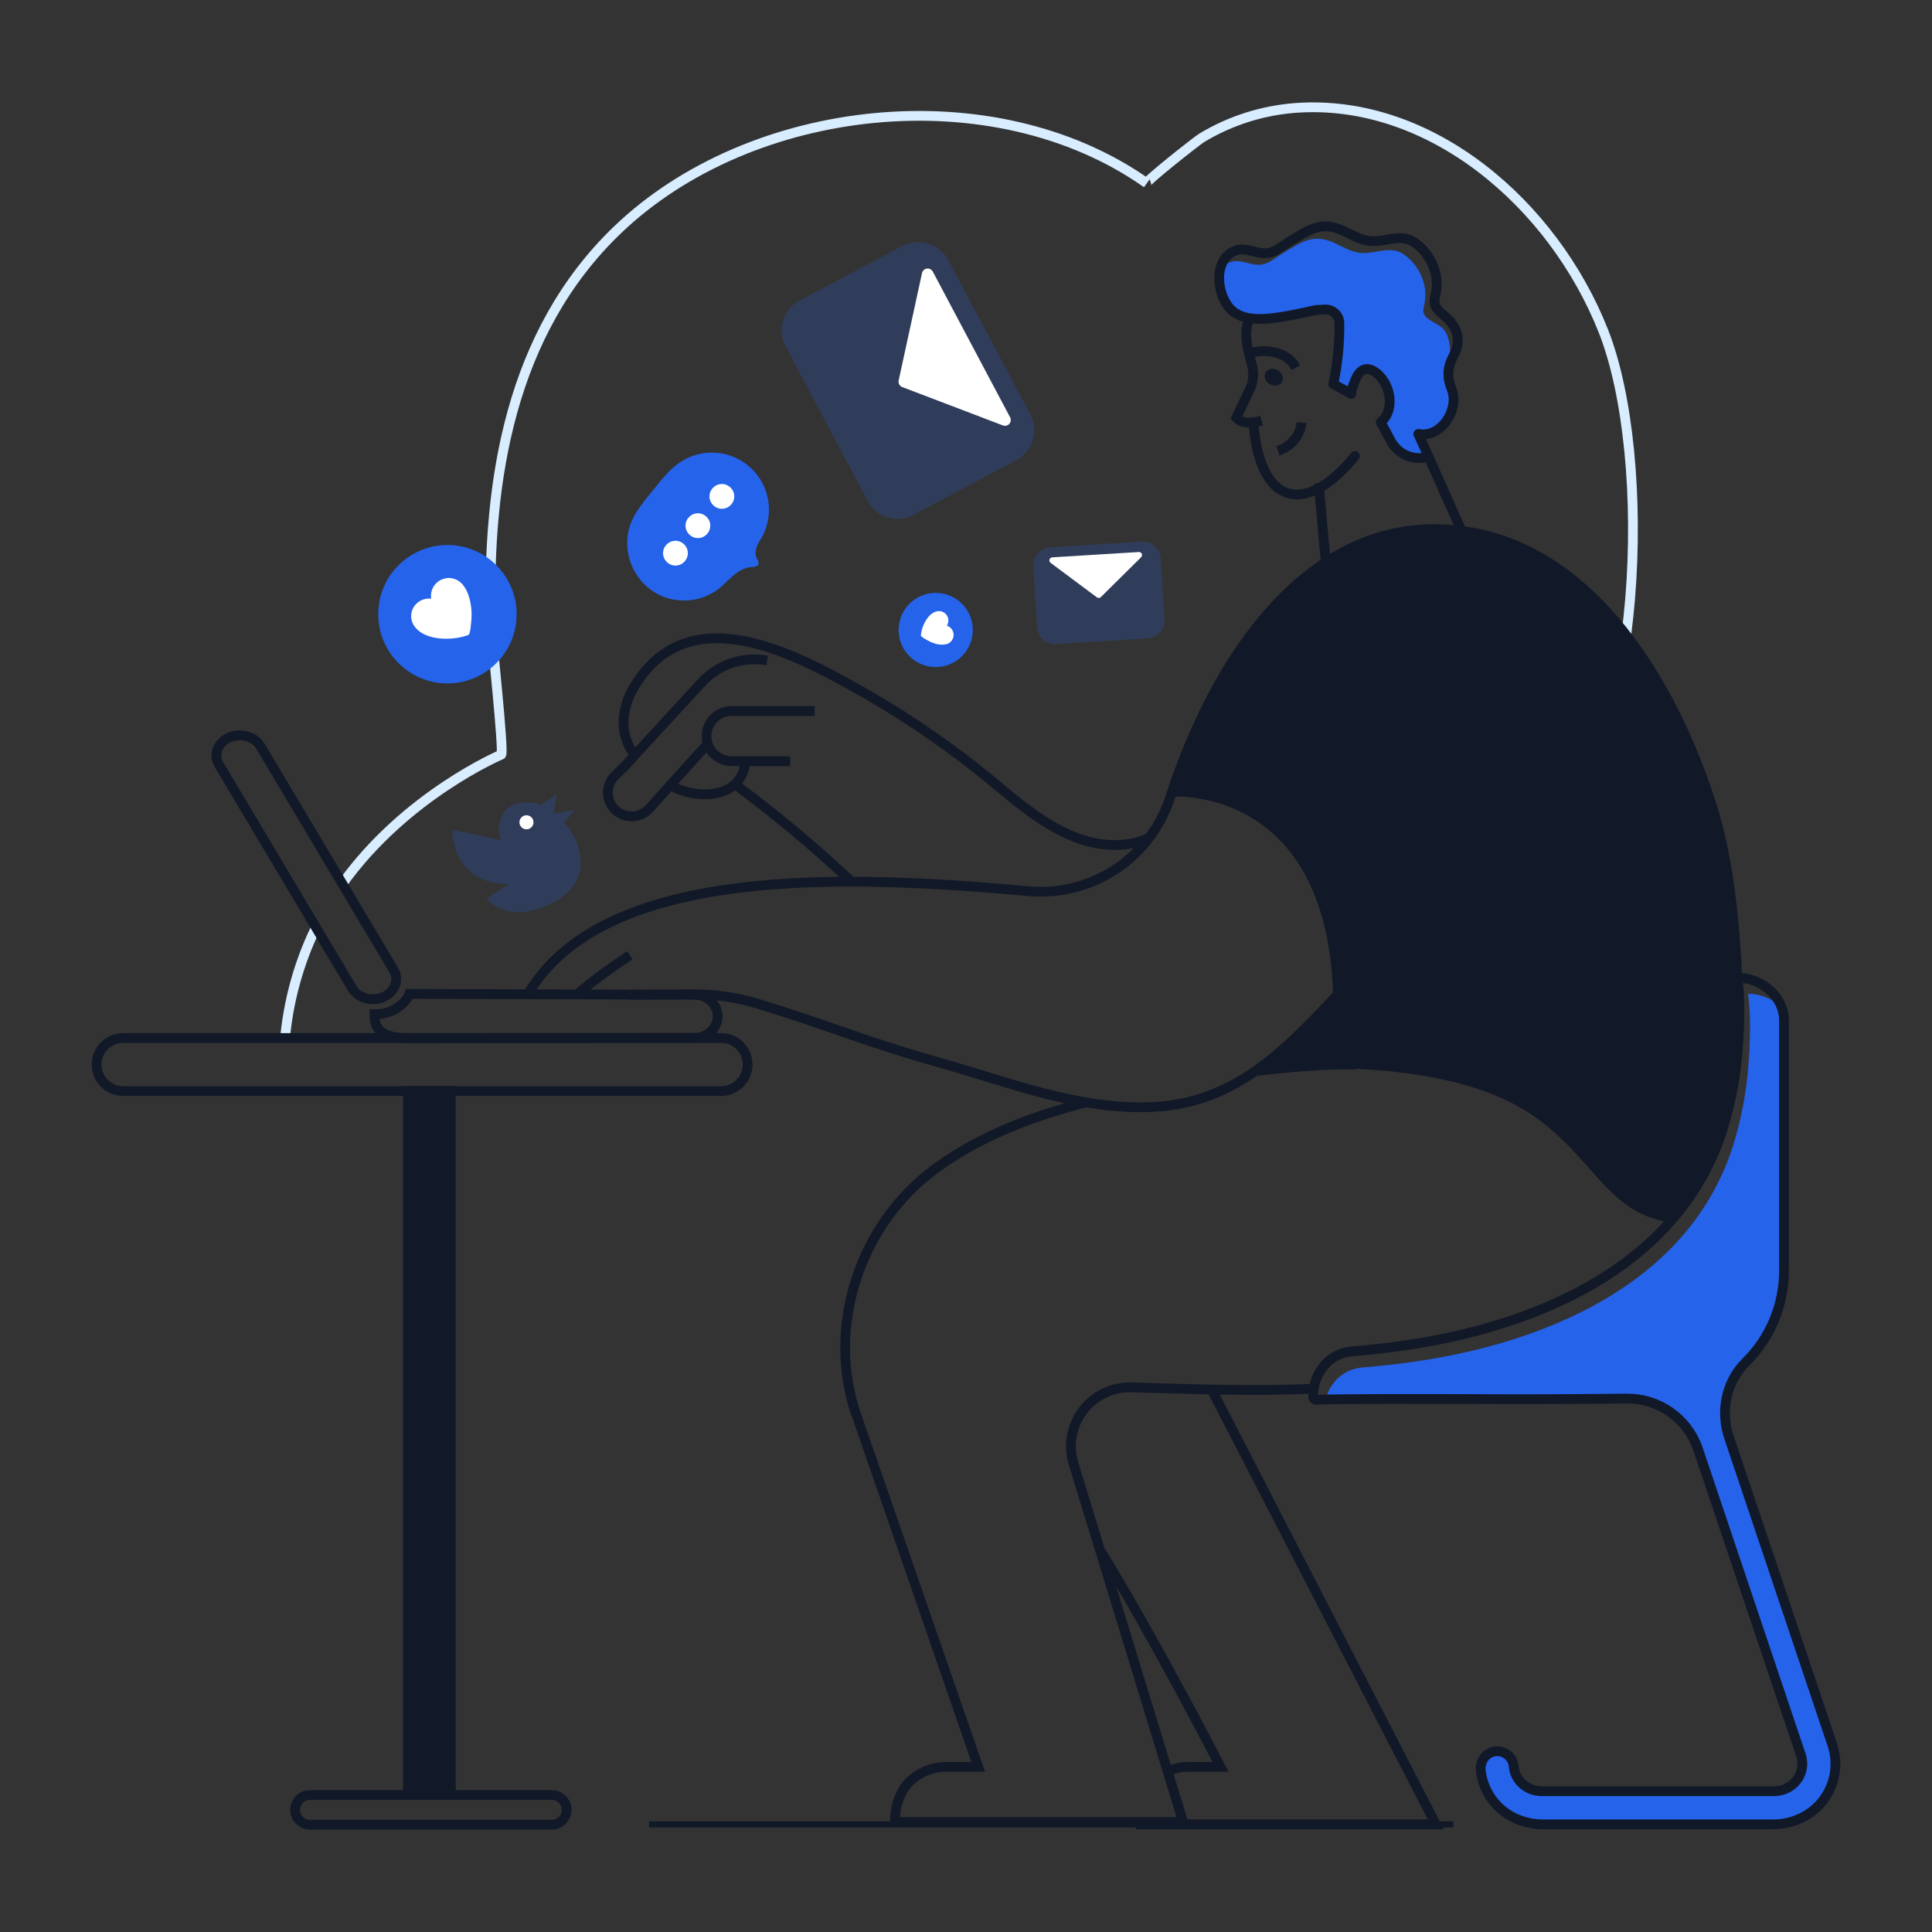 <svg width="400" height="400" viewBox="0 0 400 400" fill="none" xmlns="http://www.w3.org/2000/svg">
<rect x="0" y="0" width="400" height="400" fill="#333333" stroke="none"/>
<path d="M70.884 182.98C84.048 164.58 103.776 156.24 103.776 156.24C104.42 155.972 101.676 130.764 101.62 128.976C100.788 99.528 105.672 68.888 127.808 47.624C155.48 21.06 205.688 15.556 237.432 37.936C237.032 37.64 247.876 29.092 248.792 28.544C254.717 24.968 261.402 22.843 268.304 22.34C296.08 20.34 321.552 42.164 331.972 68.564C342.392 94.964 340 155.116 320.884 172.464" stroke="#D8EDFF" stroke-width="2.02" stroke-miterlimit="10"/>
<path d="M59.016 214.9C59.7 207.653 61.564 200.566 64.532 193.92C64.815 193.288 65.111 192.669 65.42 192.064" stroke="#D8EDFF" stroke-width="2.02" stroke-miterlimit="10"/>
<path d="M93.344 291.475C90.144 288.567 87.18 285.607 84.464 282.631" stroke="#D8EDFF" stroke-width="2.02" stroke-miterlimit="10"/>
<path d="M360 204.992C360.024 206.992 360 209.032 359.904 211.076C359.336 223.72 356.628 236.788 349.86 247.436C348.628 249.401 347.254 251.272 345.748 253.036C331.348 251.136 329.2 236.448 312.548 228.144C292.6 218.172 259.936 221.744 259.936 221.744L276.028 206.9C275.168 162.196 242.348 164.94 242.348 164.94L240.68 169.024C241.947 165.325 243.228 161.876 244.524 158.676L244.596 158.508C259.796 120.756 275.544 116.076 287.796 110.624C290.723 109.929 293.72 109.572 296.728 109.56C328.052 109.392 346.436 141.292 354.476 166.972C356.476 173.372 359.552 187.06 359.964 202.452C359.972 203.276 360 204.136 360 204.992Z" fill="#111827"/>
<path d="M377.6 372.544C375.168 375.892 371.156 377.716 367.02 377.716H319.5C317.674 377.742 315.862 377.386 314.182 376.67C312.502 375.954 310.99 374.895 309.744 373.56C309.575 373.389 309.417 373.208 309.272 373.016C307.783 371.172 306.851 368.94 306.588 366.584C306.348 364.42 307.956 362.496 310.132 362.584C310.956 362.616 311.742 362.946 312.342 363.512C312.942 364.078 313.316 364.843 313.396 365.664C313.396 365.836 313.432 366.004 313.456 366.172C313.632 367.148 314.061 368.062 314.7 368.82C315.265 369.488 315.975 370.019 316.775 370.373C317.575 370.727 318.445 370.895 319.32 370.864H367.224C368.082 370.879 368.932 370.708 369.717 370.362C370.502 370.017 371.203 369.506 371.772 368.864C372.413 368.122 372.851 367.226 373.042 366.264C373.232 365.302 373.17 364.307 372.86 363.376L351.464 299.756C351.289 299.268 351.082 298.792 350.844 298.332C349.588 295.679 347.597 293.442 345.108 291.886C342.619 290.331 339.735 289.522 336.8 289.556C327.792 289.664 316.356 289.688 315.28 289.688C291.308 289.6 280.4 289.6 274.4 289.76C274.812 288.286 275.556 286.926 276.576 285.784C276.576 285.784 276.6 285.76 276.6 285.748C278.063 284.189 280.066 283.246 282.2 283.112C291.088 282.384 299.888 281.056 308.436 278.736C323.52 274.648 337.908 267.636 347.904 256.36C352.77 250.902 356.448 244.492 358.704 237.536C360.455 232.014 361.559 226.306 361.992 220.528C362.147 218.704 362.243 216.867 362.28 215.016V214.932C362.28 214.508 362.304 214.072 362.304 213.648C362.358 211.012 362.238 208.376 361.944 205.756C364.556 205.777 367.057 206.812 368.92 208.644C369.083 209.075 369.204 209.522 369.28 209.976C369.352 210.407 369.388 210.843 369.388 211.28V263.02C369.392 266.554 368.695 270.054 367.336 273.316C365.977 276.578 363.984 279.538 361.472 282.024C357.312 286.144 356.128 292.396 358.1 297.896L379.364 361.168C380.006 363.066 380.181 365.092 379.874 367.072C379.567 369.052 378.787 370.93 377.6 372.544Z" fill="#2563EB"/>
<path d="M84.468 370.947V225.895H93.344V371.007L84.468 370.947Z" fill="#111827"/>
<path d="M259.94 221.724C266.296 221.048 273.648 220.248 280.708 220.408" stroke="#111827" stroke-width="2.02" stroke-miterlimit="10"/>
<path d="M225.316 228.131C214.06 230.971 203.108 235.071 193.764 241.887C178.084 253.311 170.916 274.623 177.324 293.087C177.324 293.111 202.524 365.803 202.524 365.803H195.892C194.463 365.803 193.048 366.085 191.728 366.635C190.409 367.184 189.211 367.989 188.204 369.003C186.232 370.963 185.26 374.231 185.26 377.231H244.952L222.268 303.031C221.703 301.203 221.575 299.266 221.897 297.379C222.219 295.491 222.98 293.706 224.119 292.168C225.259 290.629 226.745 289.381 228.457 288.523C230.168 287.666 232.058 287.223 233.972 287.231C246.896 287.595 258.9 288.091 271.972 287.523" stroke="#111827" stroke-width="2.02" stroke-miterlimit="10"/>
<path d="M360.092 211.68V211.6C359.512 196 358.728 180.608 354.46 166.96C346.42 141.28 328.036 109.38 296.712 109.548C293.704 109.559 290.707 109.916 287.78 110.612C267.132 115.52 252.792 136.676 244.58 158.496L244.508 158.664C243.724 160.757 242.999 162.845 242.332 164.928C241.88 166.329 241.322 167.694 240.664 169.012C238.148 174.081 234.161 178.273 229.224 181.038C224.286 183.804 218.629 185.014 212.992 184.512C175.072 181.064 125.096 179.096 109.356 205.74" stroke="#111827" stroke-width="2.02" stroke-miterlimit="10"/>
<path d="M298.04 182.664C292.52 189.328 286.708 195.764 280.7 201.988C268.4 214.74 257.788 228.284 238.7 229.188C223.472 229.92 208.976 224.076 194.576 220.024C179.172 215.692 171.376 212.228 157.02 207.852C152.886 206.597 148.597 205.924 144.276 205.852L129.824 205.964" stroke="#111827" stroke-width="2.02" stroke-miterlimit="10"/>
<path d="M241.672 366.74C243.048 366.123 244.54 365.807 246.048 365.812H252.696C252.696 365.812 238.8 338.8 227.688 320.82" stroke="#111827" stroke-width="2.02" stroke-miterlimit="10"/>
<path d="M250.8 287.584L297.28 377.716H244.704H235.168" stroke="#111827" stroke-width="2.02" stroke-miterlimit="10"/>
<path d="M377.6 372.544C375.168 375.892 371.156 377.716 367.02 377.716H319.5C315.56 377.716 311.716 376.084 309.26 373.004C307.771 371.16 306.84 368.928 306.576 366.572C306.336 364.408 307.944 362.484 310.12 362.572C310.944 362.604 311.73 362.934 312.33 363.5C312.93 364.066 313.304 364.831 313.384 365.652C313.481 366.814 313.937 367.917 314.688 368.808C315.262 369.466 315.973 369.99 316.771 370.343C317.569 370.696 318.435 370.87 319.308 370.852H367.224C368.082 370.867 368.932 370.696 369.717 370.35C370.502 370.005 371.203 369.494 371.772 368.852C372.413 368.11 372.851 367.214 373.042 366.252C373.232 365.29 373.17 364.295 372.86 363.364L351.464 299.756C350.38 296.744 348.387 294.144 345.759 292.317C343.132 290.489 340 289.524 336.8 289.556C327.792 289.664 316.356 289.688 315.28 289.688C288.588 289.604 278.08 289.604 272.512 289.808C272.425 289.808 272.34 289.79 272.26 289.756C272.18 289.723 272.107 289.674 272.046 289.612C271.986 289.55 271.937 289.478 271.905 289.397C271.872 289.317 271.855 289.231 271.856 289.144C271.848 286.675 272.754 284.29 274.4 282.448C274.406 282.444 274.412 282.438 274.416 282.431C274.42 282.424 274.423 282.416 274.424 282.408C275.889 280.852 277.891 279.912 280.024 279.776C288.912 279.048 297.712 277.72 306.26 275.4C321.344 271.312 335.732 264.3 345.728 253.024C350.594 247.566 354.272 241.156 356.528 234.2C358.274 228.68 359.374 222.975 359.804 217.2C359.961 215.371 360.057 213.534 360.092 211.688V211.6C360.092 211.18 360.116 210.744 360.116 210.32C360.17 207.684 360.05 205.048 359.756 202.428C364.108 202.404 368.496 205.568 369.256 209.984C369.328 210.415 369.364 210.851 369.364 211.288V263.02C369.368 266.554 368.671 270.054 367.312 273.316C365.953 276.578 363.96 279.538 361.448 282.024C357.288 286.144 356.104 292.396 358.076 297.896L379.34 361.168C379.986 363.065 380.165 365.089 379.862 367.069C379.559 369.05 378.783 370.928 377.6 372.544Z" stroke="#111827" stroke-width="2.02" stroke-miterlimit="10"/>
<path d="M149.296 214.905H25.492C22.459 214.905 20 217.364 20 220.397V220.401C20 223.434 22.459 225.893 25.492 225.893H149.296C152.329 225.893 154.788 223.434 154.788 220.401V220.397C154.788 217.364 152.329 214.905 149.296 214.905Z" stroke="#111827" stroke-width="2.02" stroke-miterlimit="10"/>
<path d="M114.236 371.636H64.176C62.477 371.636 61.1 373.013 61.1 374.712C61.1 376.411 62.477 377.788 64.176 377.788H114.236C115.935 377.788 117.312 376.411 117.312 374.712C117.312 373.013 115.935 371.636 114.236 371.636Z" stroke="#111827" stroke-width="2.02" stroke-miterlimit="10"/>
<path d="M77.544 209.973V210.525C77.624 214.321 81.196 214.901 84.276 214.925L143.82 214.885C146.428 214.885 148.58 212.885 148.584 210.429V210.325C148.536 207.925 146.44 205.969 143.864 205.965C143.864 205.965 110.552 205.845 84.752 205.769C84.288 207.121 83.112 208.169 81.644 209.025C80.381 209.687 78.969 210.013 77.544 209.973Z" stroke="#111827" stroke-width="2.02" stroke-miterlimit="10"/>
<path d="M44.8 156.492C44.812 157.124 44.993 157.741 45.324 158.28L72.924 204.636C73.281 205.193 73.75 205.671 74.3 206.038C74.851 206.406 75.472 206.656 76.124 206.772C77.227 206.989 78.369 206.865 79.4 206.416C81.092 205.664 82.068 204.148 82.036 202.612C82.03 202.419 82.01 202.226 81.976 202.036C81.891 201.612 81.734 201.206 81.512 200.836L53.912 154.48C52.712 152.452 49.776 151.656 47.416 152.7C45.732 153.436 44.756 154.952 44.8 156.492Z" stroke="#111827" stroke-width="2.02" stroke-miterlimit="10"/>
<path d="M119.432 205.964C119.432 205.964 122.756 202.8 130.4 197.776" stroke="#111827" stroke-width="2.02" stroke-miterlimit="10"/>
<path d="M146.536 153.964L134.42 167.4C133.577 168.336 132.405 168.912 131.149 169.01C129.892 169.108 128.646 168.719 127.668 167.924C127.128 167.485 126.687 166.937 126.374 166.316C126.061 165.694 125.884 165.013 125.854 164.318C125.823 163.623 125.941 162.929 126.199 162.282C126.456 161.636 126.848 161.052 127.348 160.568L129.564 158.424C129.648 158.304 129.744 158.196 129.84 158.084L131.44 156.32L145.2 141.368C146.87 139.532 148.973 138.145 151.317 137.332C153.662 136.518 156.173 136.305 158.62 136.712L158.824 136.748" stroke="#111827" stroke-width="2.02" stroke-miterlimit="10"/>
<path d="M163.6 157.6H151.48C150.101 157.6 148.778 157.052 147.803 156.077C146.828 155.102 146.28 153.779 146.28 152.4C146.28 151.021 146.828 149.698 147.803 148.723C148.778 147.748 150.101 147.2 151.48 147.2H168.68" stroke="#111827" stroke-width="2.02" stroke-miterlimit="10"/>
<path d="M154.308 157.6C154.14 159.724 153.328 161.296 152.132 162.4C149.052 165.2 143.404 164.892 139.476 162.968" stroke="#111827" stroke-width="2.02" stroke-miterlimit="10"/>
<path d="M131.46 156.312C127.976 152.116 128.692 146.412 131.4 142C142.58 123.744 163.892 134.988 177.904 142.856C186.245 147.562 194.218 152.892 201.756 158.8C208.428 164 214.604 170.224 222.62 173.352C227.42 175.228 233.088 175.676 237.864 173.512" stroke="#111827" stroke-width="2.02" stroke-miterlimit="10"/>
<path d="M152.132 162.369C160.587 168.609 168.659 175.351 176.308 182.557" stroke="#111827" stroke-width="2.02" stroke-miterlimit="10"/>
<path d="M255.004 64.231C257.028 66.079 260.136 66.179 262.708 65.931C265.996 65.631 269.252 64.835 272.472 64.163L274.428 64.063H274.456C274.831 64.067 275.202 64.144 275.547 64.291C275.892 64.438 276.205 64.652 276.467 64.919C276.73 65.188 276.937 65.504 277.077 65.852C277.218 66.2 277.288 66.572 277.284 66.947C277.329 71.169 276.908 75.382 276.028 79.511L279.776 81.539C280.26 80.187 279.716 78.239 280.864 78.091C281.6 76.719 282.696 75.827 284.416 76.847C287.784 78.847 289.112 84.723 285.868 87.415L287.948 91.303C288.673 92.666 289.849 93.735 291.274 94.328C292.7 94.92 294.287 94.999 295.764 94.551L293.64 89.855C298.624 90.739 302.112 84.519 300.592 80.723C299.556 78.115 299.608 76.087 300.992 73.551C301.084 73.379 300.144 73.151 300.224 72.975C300.272 71.115 299.756 69.123 298.86 68.175C297.284 66.479 294.112 66.175 294.76 63.599C295.048 62.478 295.154 61.318 295.076 60.163C294.907 58.653 294.416 57.197 293.637 55.892C292.858 54.587 291.809 53.465 290.56 52.599C287.936 50.875 285 52.439 282.196 52.395C278.792 52.359 276.352 49.471 272.784 49.427C271.008 49.399 269.584 50.091 268.064 50.951C266.792 51.683 265.54 52.447 264.324 53.275C263.108 54.103 262.028 54.819 260.576 54.823C258.684 54.847 256.856 53.647 254.952 54.207C253.989 54.466 253.143 55.045 252.552 55.847C251.948 58.799 253.04 62.451 255.004 64.231Z" fill="#2563EB"/>
<path d="M279.792 81.1C280.036 80.058 280.396 79.047 280.864 78.084C281.6 76.712 282.7 75.82 284.416 76.84C287.784 78.84 289.112 84.716 285.868 87.408L287.948 91.296C288.673 92.659 289.849 93.728 291.274 94.321C292.7 94.913 294.287 94.992 295.764 94.544" stroke="#111827" stroke-width="2.02" stroke-linecap="round" stroke-linejoin="round"/>
<path d="M293.64 89.848L295.756 94.552C296.288 95.676 297.812 99.132 299.408 102.724C300.544 105.296 301.728 107.944 302.608 109.892" stroke="#111827" stroke-width="2.02" stroke-linecap="round" stroke-linejoin="round"/>
<path d="M259.364 72.956C259.364 72.956 265.6 71.404 268.324 76.132" stroke="#111827" stroke-width="2.02" stroke-miterlimit="10"/>
<path d="M261.2 87.073C259.52 87.532 257.26 87.945 255.964 86.481L258.788 80.537C259.473 79.079 259.643 77.431 259.268 75.865C258.652 73.228 257.112 69.225 258.764 65.749" stroke="#111827" stroke-width="2.02" stroke-miterlimit="10"/>
<path d="M265.396 79.106C265.869 78.321 265.505 77.233 264.581 76.677C263.658 76.121 262.526 76.306 262.053 77.091C261.579 77.876 261.944 78.964 262.867 79.52C263.791 80.077 264.923 79.891 265.396 79.106Z" fill="#111827"/>
<path d="M274.496 116.529L273.016 100.105" stroke="#111827" stroke-width="2.02" stroke-miterlimit="10"/>
<path d="M279.776 81.531C279.776 81.387 279.776 81.239 279.776 81.095C279.784 80.941 279.784 80.786 279.776 80.631" stroke="#111827" stroke-width="2.02" stroke-linecap="round" stroke-linejoin="round"/>
<path d="M279.78 81.537L278.492 80.845L276.028 79.505" stroke="#111827" stroke-width="2.02" stroke-linecap="round" stroke-linejoin="round"/>
<path d="M269.468 87.495C269.468 87.495 269.344 91.655 264.588 93.367" stroke="#111827" stroke-width="2.02" stroke-miterlimit="10"/>
<path d="M293.64 89.848C298.624 90.732 302.112 84.512 300.592 80.716C299.556 78.108 299.608 76.08 300.992 73.544C301.084 73.372 301.16 73.204 301.24 73.036C302.268 70.768 301.904 68.52 300.288 66.592C298.756 64.768 296.448 64.128 297.112 61.468C297.411 60.313 297.521 59.118 297.44 57.928C297.268 56.375 296.764 54.877 295.964 53.535C295.163 52.193 294.085 51.038 292.8 50.148C290.104 48.36 287.068 49.98 284.164 49.936C280.668 49.884 278.144 46.908 274.476 46.864C272.64 46.864 271.16 47.548 269.6 48.436C268.288 49.192 266.988 49.988 265.748 50.836C264.508 51.684 263.348 52.436 261.876 52.436C259.924 52.436 258.04 51.236 256.088 51.796C254.136 52.356 252.976 53.972 252.592 55.844C251.968 58.78 253.06 62.448 255.024 64.244C257.048 66.092 260.156 66.192 262.728 65.944C266.016 65.644 269.272 64.848 272.492 64.176L274.448 64.076H274.476C274.851 64.08 275.222 64.157 275.567 64.304C275.912 64.451 276.225 64.664 276.487 64.932C276.75 65.2 276.957 65.517 277.098 65.865C277.238 66.213 277.308 66.585 277.304 66.96C277.349 71.182 276.928 75.395 276.048 79.524" stroke="#111827" stroke-width="2.02" stroke-miterlimit="10"/>
<path d="M280.532 94.4C280.532 94.4 273.1 104.272 266.496 102.06C259.892 99.848 259.556 87.628 259.556 87.628" stroke="#111827" stroke-width="2.02" stroke-linecap="round" stroke-linejoin="round"/>
<path d="M84.468 370.947V225.895H93.344V371.007" stroke="#111827" stroke-width="2.02" stroke-miterlimit="10"/>
<path d="M92.636 141.492C100.549 141.492 106.964 135.077 106.964 127.164C106.964 119.251 100.549 112.836 92.636 112.836C84.723 112.836 78.308 119.251 78.308 127.164C78.308 135.077 84.723 141.492 92.636 141.492Z" fill="#2563EB"/>
<path d="M87.032 130.86C86.613 130.574 86.241 130.224 85.928 129.824C85.375 129.139 85.092 128.276 85.132 127.397C85.173 126.517 85.534 125.683 86.148 125.052C86.548 124.64 87.039 124.326 87.581 124.135C88.123 123.945 88.701 123.882 89.272 123.952C89.145 123.159 89.281 122.346 89.657 121.636C90.034 120.927 90.631 120.359 91.359 120.019C92.087 119.679 92.906 119.584 93.691 119.751C94.477 119.917 95.188 120.335 95.716 120.94C96.832 122.204 97.356 124.084 97.552 125.74C97.653 126.605 97.667 127.477 97.592 128.344C97.556 128.78 97.4 131.296 96.992 131.456C94.296 132.488 89.7 132.712 87.032 130.86Z" fill="white"/>
<path d="M193.728 138.111C197.969 138.111 201.408 134.673 201.408 130.431C201.408 126.19 197.969 122.751 193.728 122.751C189.486 122.751 186.048 126.19 186.048 130.431C186.048 134.673 189.486 138.111 193.728 138.111Z" fill="#2563EB"/>
<path d="M193.2 126.872C193.434 126.731 193.689 126.63 193.956 126.572C194.415 126.462 194.898 126.523 195.315 126.744C195.732 126.965 196.054 127.331 196.22 127.772C196.329 128.061 196.369 128.371 196.337 128.678C196.306 128.984 196.205 129.28 196.04 129.54C196.445 129.669 196.798 129.923 197.049 130.266C197.299 130.608 197.434 131.022 197.434 131.446C197.434 131.871 197.299 132.284 197.049 132.627C196.798 132.97 196.445 133.224 196.04 133.352C195.124 133.553 194.17 133.483 193.292 133.152C192.85 133.003 192.424 132.81 192.02 132.576C191.816 132.46 190.628 131.812 190.648 131.576C190.764 130.024 191.704 127.744 193.2 126.872Z" fill="white"/>
<path d="M134.18 121.672C135.041 122.39 136.002 122.979 137.032 123.42C138.93 124.212 141 124.497 143.042 124.248C145.083 124 147.024 123.225 148.676 122C149.956 121.024 151.076 119.676 152.4 118.696C153.324 117.972 154.433 117.523 155.6 117.4C155.988 117.411 156.373 117.33 156.724 117.164C157.612 116.612 156.564 115.696 156.472 115.048C156.349 114.011 156.609 112.966 157.204 112.108C158.723 109.842 159.412 107.12 159.154 104.404C158.895 101.689 157.705 99.146 155.786 97.208C153.866 95.269 151.335 94.054 148.622 93.769C145.909 93.484 143.18 94.147 140.9 95.644C138.648 97.12 136.976 99.308 135.28 101.4C133.784 103.244 132.22 105.06 131.124 107.168C128.548 112.124 130.052 118.228 134.18 121.672Z" fill="#2563EB"/>
<path d="M149.456 105.336C150.872 105.336 152.02 104.188 152.02 102.772C152.02 101.356 150.872 100.208 149.456 100.208C148.04 100.208 146.892 101.356 146.892 102.772C146.892 104.188 148.04 105.336 149.456 105.336Z" fill="white"/>
<path d="M144.496 111.4C145.912 111.4 147.06 110.252 147.06 108.836C147.06 107.42 145.912 106.272 144.496 106.272C143.08 106.272 141.932 107.42 141.932 108.836C141.932 110.252 143.08 111.4 144.496 111.4Z" fill="white"/>
<path d="M139.844 117.092C141.26 117.092 142.408 115.944 142.408 114.528C142.408 113.112 141.26 111.964 139.844 111.964C138.428 111.964 137.28 113.112 137.28 114.528C137.28 115.944 138.428 117.092 139.844 117.092Z" fill="white"/>
<g opacity="0.46">
<path opacity="0.46" d="M214 90.516C213.8 91.52 213.378 92.467 212.764 93.287C212.151 94.107 211.362 94.78 210.456 95.256L189.072 106.616C188.266 107.047 187.382 107.313 186.472 107.402C185.562 107.49 184.644 107.397 183.77 107.13C182.896 106.862 182.083 106.425 181.379 105.843C180.674 105.26 180.091 104.544 179.664 103.736L162.62 71.644C161.756 70.016 161.574 68.113 162.114 66.351C162.653 64.589 163.869 63.113 165.496 62.248L186.896 50.892C190.116 49.18 194.56 50.492 196.288 53.768L213.336 85.848C214.103 87.276 214.338 88.93 214 90.516Z" fill="#2563EB"/>
</g>
<path d="M207.652 88.084L186.8 80.136C186.534 80.033 186.314 79.839 186.178 79.588C186.043 79.338 186.001 79.047 186.06 78.768L190.896 56.524C190.951 56.288 191.076 56.073 191.255 55.91C191.435 55.745 191.659 55.64 191.9 55.607C192.14 55.573 192.385 55.614 192.603 55.722C192.819 55.831 192.999 56.004 193.116 56.216L209.132 86.4C209.245 86.615 209.29 86.859 209.262 87.101C209.233 87.342 209.132 87.569 208.971 87.751C208.811 87.934 208.599 88.064 208.363 88.123C208.128 88.182 207.879 88.169 207.652 88.084Z" fill="white"/>
<g opacity="0.46">
<path opacity="0.46" d="M238.8 112.847C239.238 113.161 239.599 113.569 239.858 114.041C240.117 114.513 240.267 115.038 240.296 115.575L241.096 128.291C241.126 128.771 241.062 129.253 240.906 129.707C240.75 130.163 240.506 130.582 240.187 130.943C239.869 131.303 239.482 131.597 239.05 131.808C238.618 132.019 238.148 132.142 237.668 132.171L218.584 133.347C217.617 133.405 216.666 133.077 215.94 132.435C215.214 131.794 214.773 130.89 214.712 129.923L213.932 117.199C213.898 116.239 214.233 115.301 214.87 114.581C215.506 113.861 216.394 113.412 217.352 113.327L236.432 112.127C237.282 112.08 238.121 112.335 238.8 112.847Z" fill="#2563EB"/>
</g>
<path d="M236.264 115.36L227.912 123.628C227.806 123.728 227.668 123.789 227.522 123.799C227.376 123.809 227.231 123.768 227.112 123.684L217.512 116.524C217.409 116.446 217.333 116.34 217.293 116.218C217.253 116.096 217.252 115.964 217.289 115.841C217.326 115.718 217.4 115.61 217.501 115.53C217.601 115.45 217.724 115.404 217.852 115.396L235.804 114.288C235.929 114.284 236.053 114.319 236.159 114.387C236.265 114.454 236.347 114.552 236.397 114.668C236.447 114.783 236.46 114.911 236.437 115.034C236.413 115.158 236.353 115.271 236.264 115.36Z" fill="white"/>
<g opacity="0.46">
<path opacity="0.46" d="M109.2 182.724C107.948 182.93 106.681 183.037 105.412 183.044C93.26 183.044 93.668 171.776 93.668 171.776L103.736 173.952C103.356 173.02 103.21 172.009 103.312 171.007C103.414 170.006 103.76 169.044 104.32 168.208C106.624 164.84 111.976 166.572 111.976 166.572L115.304 164.428L114.584 168.428L119.044 167.676L116.752 170.328C119.832 173.288 123.756 182.3 114.292 186.984C104.828 191.668 100.744 186.056 100.744 186.056L105.412 183.048L109.2 182.724Z" fill="#2563EB"/>
</g>
<path d="M109 171.704C109.804 171.704 110.456 171.052 110.456 170.248C110.456 169.444 109.804 168.792 109 168.792C108.196 168.792 107.544 169.444 107.544 170.248C107.544 171.052 108.196 171.704 109 171.704Z" fill="white"/>
<path d="M134.38 377.716H300.888" stroke="#111827" stroke-width="1.26" stroke-miterlimit="10"/>
</svg>
